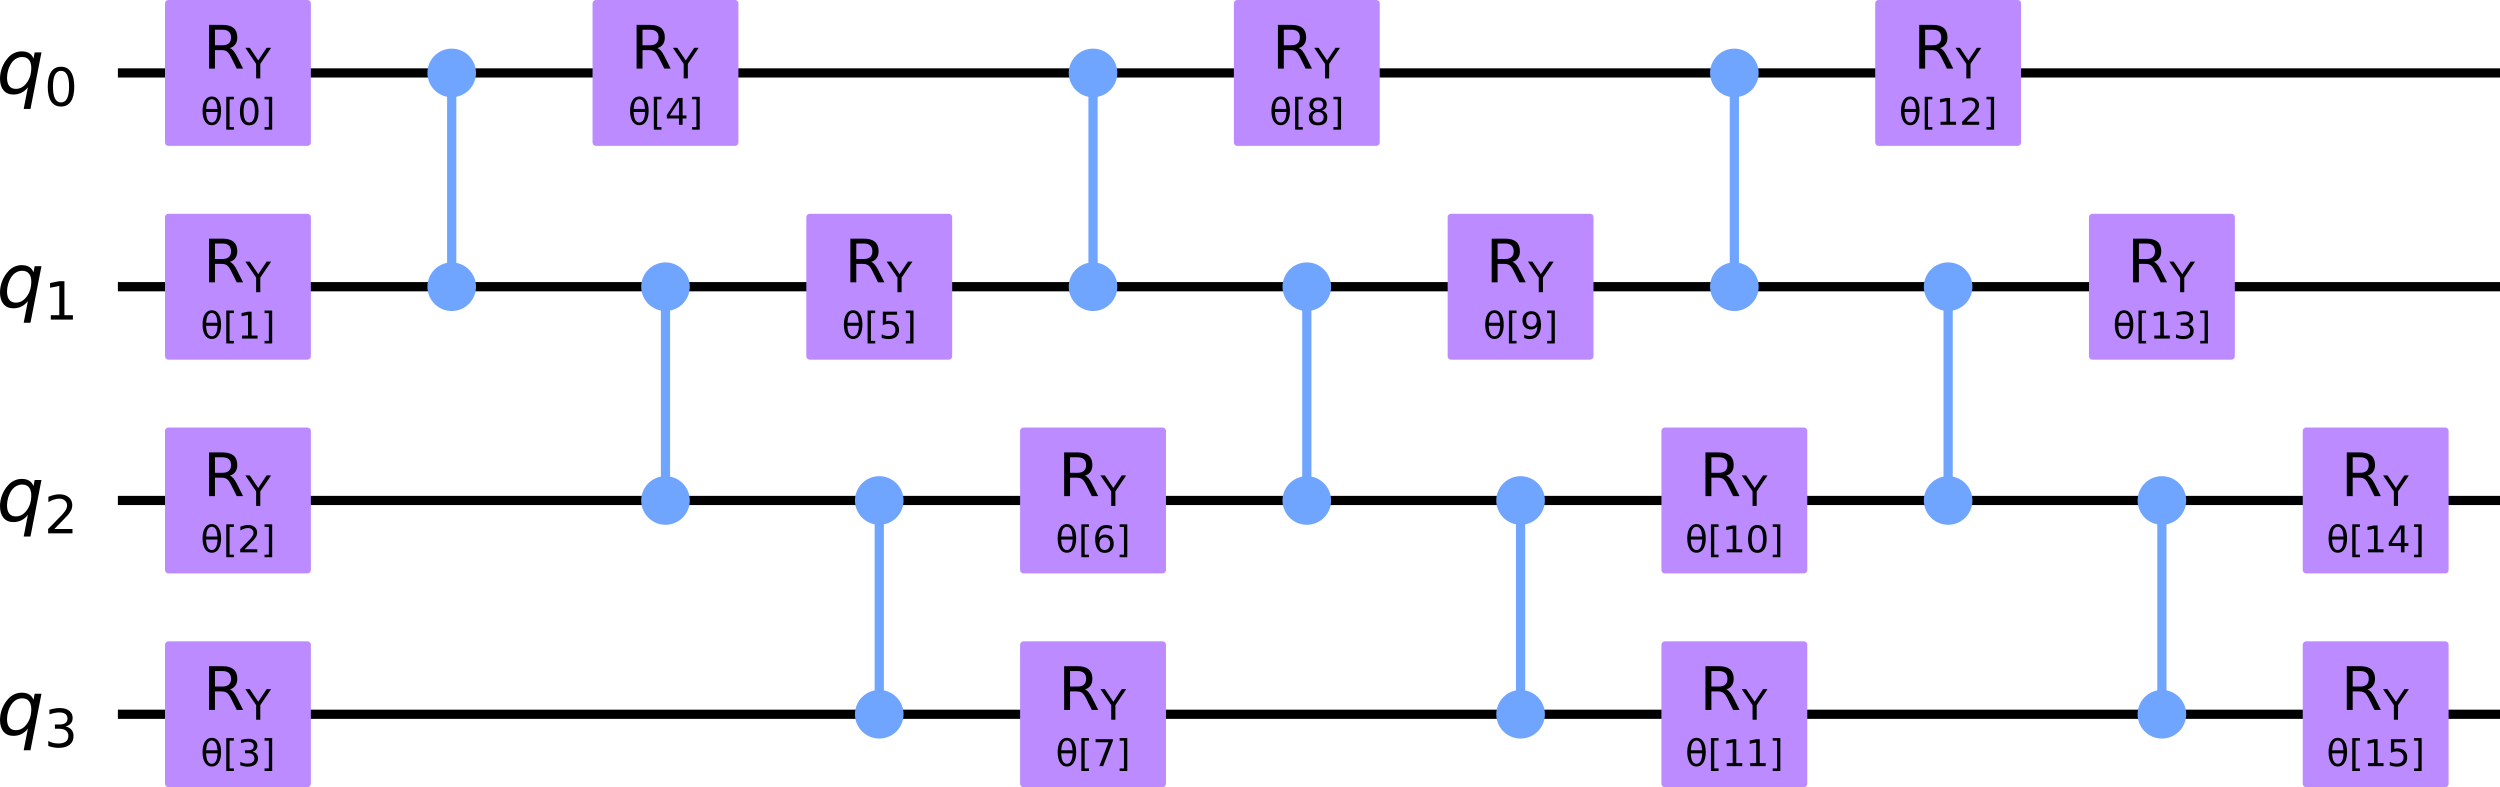 <?xml version="1.0" encoding="UTF-8" standalone="no"?>
<svg
   xmlns:dc="http://purl.org/dc/elements/1.1/"
   xmlns:cc="http://creativecommons.org/ns#"
   xmlns:rdf="http://www.w3.org/1999/02/22-rdf-syntax-ns#"
   xmlns:svg="http://www.w3.org/2000/svg"
   xmlns="http://www.w3.org/2000/svg"
   xmlns:xlink="http://www.w3.org/1999/xlink"
   xmlns:sodipodi="http://sodipodi.sourceforge.net/DTD/sodipodi-0.dtd"
   xmlns:inkscape="http://www.inkscape.org/namespaces/inkscape"
   height="170.692pt"
   version="1.1"
   viewBox="0 0 542.091 170.692"
   width="542.091pt"
   id="svg599"
   sodipodi:docname="circuit.svg"
   inkscape:version="1.0.1 (3bc2e813f5, 2020-09-07)">
  <sodipodi:namedview
     pagecolor="#ffffff"
     bordercolor="#666666"
     borderopacity="1"
     objecttolerance="10"
     gridtolerance="10"
     guidetolerance="10"
     inkscape:pageopacity="0"
     inkscape:pageshadow="2"
     inkscape:window-width="1920"
     inkscape:window-height="1042"
     id="namedview601"
     showgrid="false"
     inkscape:zoom="1.5774806"
     inkscape:cx="188.25884"
     inkscape:cy="107.61421"
     inkscape:window-x="0"
     inkscape:window-y="18"
     inkscape:window-maximized="0"
     inkscape:current-layer="figure_1"
     inkscape:document-rotation="0" />
  <defs
     id="defs6">
    <style
       type="text/css"
       id="style4">*{stroke-linecap:butt;stroke-linejoin:round;}</style>
  </defs>
  <g
     id="figure_1"
     transform="translate(-38.047,-28.468)">
    <g
       id="axes_1">
      <g
         id="line2d_1">
        <path
           clip-path="url(#pfb5680c462)"
           d="M 64.609,44.283 H 579.139"
           style="fill:none;stroke:#000000;stroke-width:2;stroke-linecap:square"
           id="path11" />
      </g>
      <g
         id="line2d_2">
        <path
           clip-path="url(#pfb5680c462)"
           d="M 64.609,90.637 H 579.139"
           style="fill:none;stroke:#000000;stroke-width:2;stroke-linecap:square"
           id="path14" />
      </g>
      <g
         id="line2d_3">
        <path
           clip-path="url(#pfb5680c462)"
           d="M 64.609,136.991 H 579.139"
           style="fill:none;stroke:#000000;stroke-width:2;stroke-linecap:square"
           id="path17" />
      </g>
      <g
         id="line2d_4">
        <path
           clip-path="url(#pfb5680c462)"
           d="M 64.609,183.345 H 579.139"
           style="fill:none;stroke:#000000;stroke-width:2;stroke-linecap:square"
           id="path20" />
      </g>
      <g
         id="line2d_5">
        <path
           clip-path="url(#pfb5680c462)"
           d="M 135.994,90.637 V 44.283"
           style="fill:none;stroke:#6fa4ff;stroke-width:2;stroke-linecap:square"
           id="path23" />
      </g>
      <g
         id="line2d_6">
        <path
           clip-path="url(#pfb5680c462)"
           d="M 182.348,136.991 V 90.637"
           style="fill:none;stroke:#6fa4ff;stroke-width:2;stroke-linecap:square"
           id="path26" />
      </g>
      <g
         id="line2d_7">
        <path
           clip-path="url(#pfb5680c462)"
           d="m 228.702,183.345 v -46.354"
           style="fill:none;stroke:#6fa4ff;stroke-width:2;stroke-linecap:square"
           id="path29" />
      </g>
      <g
         id="line2d_8">
        <path
           clip-path="url(#pfb5680c462)"
           d="M 275.056,90.637 V 44.283"
           style="fill:none;stroke:#6fa4ff;stroke-width:2;stroke-linecap:square"
           id="path32" />
      </g>
      <g
         id="line2d_9">
        <path
           clip-path="url(#pfb5680c462)"
           d="M 321.41,136.991 V 90.637"
           style="fill:none;stroke:#6fa4ff;stroke-width:2;stroke-linecap:square"
           id="path35" />
      </g>
      <g
         id="line2d_10">
        <path
           clip-path="url(#pfb5680c462)"
           d="m 367.764,183.345 v -46.354"
           style="fill:none;stroke:#6fa4ff;stroke-width:2;stroke-linecap:square"
           id="path38" />
      </g>
      <g
         id="line2d_11">
        <path
           clip-path="url(#pfb5680c462)"
           d="M 414.118,90.637 V 44.283"
           style="fill:none;stroke:#6fa4ff;stroke-width:2;stroke-linecap:square"
           id="path41" />
      </g>
      <g
         id="line2d_12">
        <path
           clip-path="url(#pfb5680c462)"
           d="M 460.472,136.991 V 90.637"
           style="fill:none;stroke:#6fa4ff;stroke-width:2;stroke-linecap:square"
           id="path44" />
      </g>
      <g
         id="line2d_13">
        <path
           clip-path="url(#pfb5680c462)"
           d="m 506.826,183.345 v -46.354"
           style="fill:none;stroke:#6fa4ff;stroke-width:2;stroke-linecap:square"
           id="path47" />
      </g>
      <g
         id="patch_2">
        <path
           clip-path="url(#pfb5680c462)"
           d="M 74.575,59.348 H 104.705 V 29.218 H 74.575 Z"
           style="fill:#bb8bff;stroke:#bb8bff;stroke-width:1.5;stroke-linejoin:miter"
           id="path50" />
      </g>
      <g
         id="patch_3">
        <path
           clip-path="url(#pfb5680c462)"
           d="M 74.575,105.702 H 104.705 V 75.572 H 74.575 Z"
           style="fill:#bb8bff;stroke:#bb8bff;stroke-width:1.5;stroke-linejoin:miter"
           id="path53" />
      </g>
      <g
         id="patch_4">
        <path
           clip-path="url(#pfb5680c462)"
           d="m 74.575,152.056 h 30.13 v -30.13 H 74.575 Z"
           style="fill:#bb8bff;stroke:#bb8bff;stroke-width:1.5;stroke-linejoin:miter"
           id="path56" />
      </g>
      <g
         id="patch_5">
        <path
           clip-path="url(#pfb5680c462)"
           d="m 74.575,198.41 h 30.13 v -30.13 H 74.575 Z"
           style="fill:#bb8bff;stroke:#bb8bff;stroke-width:1.5;stroke-linejoin:miter"
           id="path59" />
      </g>
      <g
         id="patch_6">
        <path
           clip-path="url(#pfb5680c462)"
           d="m 135.994,48.803 c 1.199,0 2.348,-0.476 3.196,-1.324 0.848,-0.848 1.324,-1.997 1.324,-3.196 0,-1.199 -0.476,-2.348 -1.324,-3.196 -0.848,-0.848 -1.997,-1.324 -3.196,-1.324 -1.199,0 -2.348,0.476 -3.196,1.324 -0.848,0.848 -1.324,1.997 -1.324,3.196 0,1.199 0.476,2.348 1.324,3.196 0.848,0.848 1.997,1.324 3.196,1.324 z"
           style="fill:#6fa4ff;stroke:#6fa4ff;stroke-width:1.5;stroke-linejoin:miter"
           id="path62" />
      </g>
      <g
         id="patch_7">
        <path
           clip-path="url(#pfb5680c462)"
           d="m 135.994,95.157 c 1.199,0 2.348,-0.476 3.196,-1.324 0.848,-0.848 1.324,-1.997 1.324,-3.196 0,-1.199 -0.476,-2.348 -1.324,-3.196 -0.848,-0.848 -1.997,-1.324 -3.196,-1.324 -1.199,0 -2.348,0.476 -3.196,1.324 -0.848,0.848 -1.324,1.997 -1.324,3.196 0,1.199 0.476,2.348 1.324,3.196 0.848,0.848 1.997,1.324 3.196,1.324 z"
           style="fill:#6fa4ff;stroke:#6fa4ff;stroke-width:1.5;stroke-linejoin:miter"
           id="path65" />
      </g>
      <g
         id="patch_8">
        <path
           clip-path="url(#pfb5680c462)"
           d="m 182.348,95.157 c 1.199,0 2.348,-0.476 3.196,-1.324 0.848,-0.848 1.324,-1.997 1.324,-3.196 0,-1.199 -0.476,-2.348 -1.324,-3.196 -0.848,-0.848 -1.997,-1.324 -3.196,-1.324 -1.199,0 -2.348,0.476 -3.196,1.324 -0.848,0.848 -1.324,1.997 -1.324,3.196 0,1.199 0.476,2.348 1.324,3.196 0.848,0.848 1.997,1.324 3.196,1.324 z"
           style="fill:#6fa4ff;stroke:#6fa4ff;stroke-width:1.5;stroke-linejoin:miter"
           id="path68" />
      </g>
      <g
         id="patch_9">
        <path
           clip-path="url(#pfb5680c462)"
           d="m 182.348,141.511 c 1.199,0 2.348,-0.476 3.196,-1.324 0.848,-0.848 1.324,-1.997 1.324,-3.196 0,-1.199 -0.476,-2.348 -1.324,-3.196 -0.848,-0.848 -1.997,-1.324 -3.196,-1.324 -1.199,0 -2.348,0.476 -3.196,1.324 -0.848,0.848 -1.324,1.997 -1.324,3.196 0,1.199 0.476,2.348 1.324,3.196 0.848,0.848 1.997,1.324 3.196,1.324 z"
           style="fill:#6fa4ff;stroke:#6fa4ff;stroke-width:1.5;stroke-linejoin:miter"
           id="path71" />
      </g>
      <g
         id="patch_10">
        <path
           clip-path="url(#pfb5680c462)"
           d="m 167.283,59.348 h 30.13 v -30.13 h -30.13 z"
           style="fill:#bb8bff;stroke:#bb8bff;stroke-width:1.5;stroke-linejoin:miter"
           id="path74" />
      </g>
      <g
         id="patch_11">
        <path
           clip-path="url(#pfb5680c462)"
           d="m 228.702,141.511 c 1.199,0 2.348,-0.476 3.196,-1.324 0.848,-0.848 1.324,-1.997 1.324,-3.196 0,-1.199 -0.476,-2.348 -1.324,-3.196 -0.848,-0.848 -1.997,-1.324 -3.196,-1.324 -1.199,0 -2.348,0.476 -3.196,1.324 -0.848,0.848 -1.324,1.997 -1.324,3.196 0,1.199 0.476,2.348 1.324,3.196 0.848,0.848 1.997,1.324 3.196,1.324 z"
           style="fill:#6fa4ff;stroke:#6fa4ff;stroke-width:1.5;stroke-linejoin:miter"
           id="path77" />
      </g>
      <g
         id="patch_12">
        <path
           clip-path="url(#pfb5680c462)"
           d="m 228.702,187.865 c 1.199,0 2.348,-0.476 3.196,-1.324 0.848,-0.848 1.324,-1.997 1.324,-3.196 0,-1.199 -0.476,-2.348 -1.324,-3.196 -0.848,-0.848 -1.997,-1.324 -3.196,-1.324 -1.199,0 -2.348,0.476 -3.196,1.324 -0.848,0.848 -1.324,1.997 -1.324,3.196 0,1.199 0.476,2.348 1.324,3.196 0.848,0.848 1.997,1.324 3.196,1.324 z"
           style="fill:#6fa4ff;stroke:#6fa4ff;stroke-width:1.5;stroke-linejoin:miter"
           id="path80" />
      </g>
      <g
         id="patch_13">
        <path
           clip-path="url(#pfb5680c462)"
           d="m 213.637,105.702 h 30.13 v -30.13 h -30.13 z"
           style="fill:#bb8bff;stroke:#bb8bff;stroke-width:1.5;stroke-linejoin:miter"
           id="path83" />
      </g>
      <g
         id="patch_14">
        <path
           clip-path="url(#pfb5680c462)"
           d="m 259.991,152.056 h 30.13 v -30.13 h -30.13 z"
           style="fill:#bb8bff;stroke:#bb8bff;stroke-width:1.5;stroke-linejoin:miter"
           id="path86" />
      </g>
      <g
         id="patch_15">
        <path
           clip-path="url(#pfb5680c462)"
           d="m 259.991,198.41 h 30.13 v -30.13 h -30.13 z"
           style="fill:#bb8bff;stroke:#bb8bff;stroke-width:1.5;stroke-linejoin:miter"
           id="path89" />
      </g>
      <g
         id="patch_16">
        <path
           clip-path="url(#pfb5680c462)"
           d="m 275.056,48.803 c 1.199,0 2.348,-0.476 3.196,-1.324 0.848,-0.848 1.324,-1.997 1.324,-3.196 0,-1.199 -0.476,-2.348 -1.324,-3.196 -0.848,-0.848 -1.997,-1.324 -3.196,-1.324 -1.199,0 -2.348,0.476 -3.196,1.324 -0.848,0.848 -1.324,1.997 -1.324,3.196 0,1.199 0.476,2.348 1.324,3.196 0.848,0.848 1.997,1.324 3.196,1.324 z"
           style="fill:#6fa4ff;stroke:#6fa4ff;stroke-width:1.5;stroke-linejoin:miter"
           id="path92" />
      </g>
      <g
         id="patch_17">
        <path
           clip-path="url(#pfb5680c462)"
           d="m 275.056,95.157 c 1.199,0 2.348,-0.476 3.196,-1.324 0.848,-0.848 1.324,-1.997 1.324,-3.196 0,-1.199 -0.476,-2.348 -1.324,-3.196 -0.848,-0.848 -1.997,-1.324 -3.196,-1.324 -1.199,0 -2.348,0.476 -3.196,1.324 -0.848,0.848 -1.324,1.997 -1.324,3.196 0,1.199 0.476,2.348 1.324,3.196 0.848,0.848 1.997,1.324 3.196,1.324 z"
           style="fill:#6fa4ff;stroke:#6fa4ff;stroke-width:1.5;stroke-linejoin:miter"
           id="path95" />
      </g>
      <g
         id="patch_18">
        <path
           clip-path="url(#pfb5680c462)"
           d="m 321.41,95.157 c 1.199,0 2.348,-0.476 3.196,-1.324 0.848,-0.848 1.324,-1.997 1.324,-3.196 0,-1.199 -0.476,-2.348 -1.324,-3.196 -0.848,-0.848 -1.997,-1.324 -3.196,-1.324 -1.199,0 -2.348,0.476 -3.196,1.324 -0.848,0.848 -1.324,1.997 -1.324,3.196 0,1.199 0.476,2.348 1.324,3.196 0.848,0.848 1.997,1.324 3.196,1.324 z"
           style="fill:#6fa4ff;stroke:#6fa4ff;stroke-width:1.5;stroke-linejoin:miter"
           id="path98" />
      </g>
      <g
         id="patch_19">
        <path
           clip-path="url(#pfb5680c462)"
           d="m 321.41,141.511 c 1.199,0 2.348,-0.476 3.196,-1.324 0.848,-0.848 1.324,-1.997 1.324,-3.196 0,-1.199 -0.476,-2.348 -1.324,-3.196 -0.848,-0.848 -1.997,-1.324 -3.196,-1.324 -1.199,0 -2.348,0.476 -3.196,1.324 -0.848,0.848 -1.324,1.997 -1.324,3.196 0,1.199 0.476,2.348 1.324,3.196 0.848,0.848 1.997,1.324 3.196,1.324 z"
           style="fill:#6fa4ff;stroke:#6fa4ff;stroke-width:1.5;stroke-linejoin:miter"
           id="path101" />
      </g>
      <g
         id="patch_20">
        <path
           clip-path="url(#pfb5680c462)"
           d="m 306.345,59.348 h 30.13 v -30.13 h -30.13 z"
           style="fill:#bb8bff;stroke:#bb8bff;stroke-width:1.5;stroke-linejoin:miter"
           id="path104" />
      </g>
      <g
         id="patch_21">
        <path
           clip-path="url(#pfb5680c462)"
           d="m 367.764,141.511 c 1.199,0 2.348,-0.476 3.196,-1.324 0.848,-0.848 1.324,-1.997 1.324,-3.196 0,-1.199 -0.476,-2.348 -1.324,-3.196 -0.848,-0.848 -1.997,-1.324 -3.196,-1.324 -1.199,0 -2.348,0.476 -3.196,1.324 -0.848,0.848 -1.324,1.997 -1.324,3.196 0,1.199 0.476,2.348 1.324,3.196 0.848,0.848 1.997,1.324 3.196,1.324 z"
           style="fill:#6fa4ff;stroke:#6fa4ff;stroke-width:1.5;stroke-linejoin:miter"
           id="path107" />
      </g>
      <g
         id="patch_22">
        <path
           clip-path="url(#pfb5680c462)"
           d="m 367.764,187.865 c 1.199,0 2.348,-0.476 3.196,-1.324 0.848,-0.848 1.324,-1.997 1.324,-3.196 0,-1.199 -0.476,-2.348 -1.324,-3.196 -0.848,-0.848 -1.997,-1.324 -3.196,-1.324 -1.199,0 -2.348,0.476 -3.196,1.324 -0.848,0.848 -1.324,1.997 -1.324,3.196 0,1.199 0.476,2.348 1.324,3.196 0.848,0.848 1.997,1.324 3.196,1.324 z"
           style="fill:#6fa4ff;stroke:#6fa4ff;stroke-width:1.5;stroke-linejoin:miter"
           id="path110" />
      </g>
      <g
         id="patch_23">
        <path
           clip-path="url(#pfb5680c462)"
           d="m 352.699,105.702 h 30.13 v -30.13 h -30.13 z"
           style="fill:#bb8bff;stroke:#bb8bff;stroke-width:1.5;stroke-linejoin:miter"
           id="path113" />
      </g>
      <g
         id="patch_24">
        <path
           clip-path="url(#pfb5680c462)"
           d="m 399.053,152.056 h 30.13 v -30.13 h -30.13 z"
           style="fill:#bb8bff;stroke:#bb8bff;stroke-width:1.5;stroke-linejoin:miter"
           id="path116" />
      </g>
      <g
         id="patch_25">
        <path
           clip-path="url(#pfb5680c462)"
           d="m 399.053,198.41 h 30.13 v -30.13 h -30.13 z"
           style="fill:#bb8bff;stroke:#bb8bff;stroke-width:1.5;stroke-linejoin:miter"
           id="path119" />
      </g>
      <g
         id="patch_26">
        <path
           clip-path="url(#pfb5680c462)"
           d="m 414.118,48.803 c 1.199,0 2.348,-0.476 3.196,-1.324 0.848,-0.848 1.324,-1.997 1.324,-3.196 0,-1.199 -0.476,-2.348 -1.324,-3.196 -0.848,-0.848 -1.997,-1.324 -3.196,-1.324 -1.199,0 -2.348,0.476 -3.196,1.324 -0.848,0.848 -1.324,1.997 -1.324,3.196 0,1.199 0.476,2.348 1.324,3.196 0.848,0.848 1.997,1.324 3.196,1.324 z"
           style="fill:#6fa4ff;stroke:#6fa4ff;stroke-width:1.5;stroke-linejoin:miter"
           id="path122" />
      </g>
      <g
         id="patch_27">
        <path
           clip-path="url(#pfb5680c462)"
           d="m 414.118,95.157 c 1.199,0 2.348,-0.476 3.196,-1.324 0.848,-0.848 1.324,-1.997 1.324,-3.196 0,-1.199 -0.476,-2.348 -1.324,-3.196 -0.848,-0.848 -1.997,-1.324 -3.196,-1.324 -1.199,0 -2.348,0.476 -3.196,1.324 -0.848,0.848 -1.324,1.997 -1.324,3.196 0,1.199 0.476,2.348 1.324,3.196 0.848,0.848 1.997,1.324 3.196,1.324 z"
           style="fill:#6fa4ff;stroke:#6fa4ff;stroke-width:1.5;stroke-linejoin:miter"
           id="path125" />
      </g>
      <g
         id="patch_28">
        <path
           clip-path="url(#pfb5680c462)"
           d="m 460.472,95.157 c 1.199,0 2.348,-0.476 3.196,-1.324 0.848,-0.848 1.324,-1.997 1.324,-3.196 0,-1.199 -0.476,-2.348 -1.324,-3.196 -0.848,-0.848 -1.997,-1.324 -3.196,-1.324 -1.199,0 -2.348,0.476 -3.196,1.324 -0.848,0.848 -1.324,1.997 -1.324,3.196 0,1.199 0.476,2.348 1.324,3.196 0.848,0.848 1.997,1.324 3.196,1.324 z"
           style="fill:#6fa4ff;stroke:#6fa4ff;stroke-width:1.5;stroke-linejoin:miter"
           id="path128" />
      </g>
      <g
         id="patch_29">
        <path
           clip-path="url(#pfb5680c462)"
           d="m 460.472,141.511 c 1.199,0 2.348,-0.476 3.196,-1.324 0.848,-0.848 1.324,-1.997 1.324,-3.196 0,-1.199 -0.476,-2.348 -1.324,-3.196 -0.848,-0.848 -1.997,-1.324 -3.196,-1.324 -1.199,0 -2.348,0.476 -3.196,1.324 -0.848,0.848 -1.324,1.997 -1.324,3.196 0,1.199 0.476,2.348 1.324,3.196 0.848,0.848 1.997,1.324 3.196,1.324 z"
           style="fill:#6fa4ff;stroke:#6fa4ff;stroke-width:1.5;stroke-linejoin:miter"
           id="path131" />
      </g>
      <g
         id="patch_30">
        <path
           clip-path="url(#pfb5680c462)"
           d="m 445.407,59.348 h 30.13 v -30.13 h -30.13 z"
           style="fill:#bb8bff;stroke:#bb8bff;stroke-width:1.5;stroke-linejoin:miter"
           id="path134" />
      </g>
      <g
         id="patch_31">
        <path
           clip-path="url(#pfb5680c462)"
           d="m 506.826,141.511 c 1.199,0 2.348,-0.476 3.196,-1.324 0.848,-0.848 1.324,-1.997 1.324,-3.196 0,-1.199 -0.476,-2.348 -1.324,-3.196 -0.848,-0.848 -1.997,-1.324 -3.196,-1.324 -1.199,0 -2.348,0.476 -3.196,1.324 -0.848,0.848 -1.324,1.997 -1.324,3.196 0,1.199 0.476,2.348 1.324,3.196 0.848,0.848 1.997,1.324 3.196,1.324 z"
           style="fill:#6fa4ff;stroke:#6fa4ff;stroke-width:1.5;stroke-linejoin:miter"
           id="path137" />
      </g>
      <g
         id="patch_32">
        <path
           clip-path="url(#pfb5680c462)"
           d="m 506.826,187.865 c 1.199,0 2.348,-0.476 3.196,-1.324 0.848,-0.848 1.324,-1.997 1.324,-3.196 0,-1.199 -0.476,-2.348 -1.324,-3.196 -0.848,-0.848 -1.997,-1.324 -3.196,-1.324 -1.199,0 -2.348,0.476 -3.196,1.324 -0.848,0.848 -1.324,1.997 -1.324,3.196 0,1.199 0.476,2.348 1.324,3.196 0.848,0.848 1.997,1.324 3.196,1.324 z"
           style="fill:#6fa4ff;stroke:#6fa4ff;stroke-width:1.5;stroke-linejoin:miter"
           id="path140" />
      </g>
      <g
         id="patch_33">
        <path
           clip-path="url(#pfb5680c462)"
           d="m 491.761,105.702 h 30.13 v -30.13 h -30.13 z"
           style="fill:#bb8bff;stroke:#bb8bff;stroke-width:1.5;stroke-linejoin:miter"
           id="path143" />
      </g>
      <g
         id="patch_34">
        <path
           clip-path="url(#pfb5680c462)"
           d="m 538.115,152.056 h 30.13 v -30.13 h -30.13 z"
           style="fill:#bb8bff;stroke:#bb8bff;stroke-width:1.5;stroke-linejoin:miter"
           id="path146" />
      </g>
      <g
         id="patch_35">
        <path
           clip-path="url(#pfb5680c462)"
           d="m 538.115,198.41 h 30.13 v -30.13 h -30.13 z"
           style="fill:#bb8bff;stroke:#bb8bff;stroke-width:1.5;stroke-linejoin:miter"
           id="path149" />
      </g>
      <g
         id="text_1">
        <g
           clip-path="url(#pfb5680c462)"
           id="g162">
          <!-- $\mathrm{R}_\mathrm{Y}$ -->
          <g
             transform="matrix(0.13,0,0,-0.13,82.1,43.351)"
             id="g160">
            <defs
               id="defs154">
              <path
                 d="m 44.391,34.188 q 3.172,-1.078 6.172,-4.594 3,-3.516 6.031,-9.672 L 66.609,0 H 56 l -9.312,18.703 q -3.625,7.328 -7.016,9.719 -3.391,2.391 -9.25,2.391 h -10.75 V 0 H 9.812 v 72.906 h 22.266 q 12.5,0 18.656,-5.234 6.156,-5.219 6.156,-15.766 0,-6.891 -3.203,-11.438 -3.203,-4.531 -9.297,-6.281 z m -24.719,30.609 v -25.875 h 12.406 q 7.125,0 10.766,3.297 3.641,3.297 3.641,9.688 0,6.391 -3.641,9.641 -3.641,3.25 -10.766,3.25 z"
                 id="DejaVuSans-82" />
              <path
                 d="M -0.203,72.906 H 10.406 L 30.609,42.922 50.688,72.906 H 61.281 L 35.5,34.719 V 0 h -9.906 v 34.719 z"
                 id="DejaVuSans-89" />
            </defs>
            <use
               transform="translate(0,0.094)"
               xlink:href="#DejaVuSans-82"
               id="use156"
               x="0"
               y="0"
               width="100%"
               height="100%" />
            <use
               transform="matrix(0.7,0,0,0.7,70.439,-16.312)"
               xlink:href="#DejaVuSans-89"
               id="use158"
               x="0"
               y="0"
               width="100%"
               height="100%" />
          </g>
        </g>
      </g>
      <g
         id="text_2">
        <g
           clip-path="url(#pfb5680c462)"
           id="g181">
          <!-- θ[0] -->
          <g
             transform="matrix(0.08,0,0,-0.08,81.527,55.53)"
             id="g179">
            <defs
               id="defs169">
              <path
                 d="M 46.141,34.672 H 15.047 Q 15.766,20.062 19.141,13.875 23.344,6.25 30.609,6.25 37.938,6.25 42,13.922 q 3.562,6.734 4.141,20.75 z M 46,42.969 q -1.375,13.875 -4,18.75 -4.203,7.719 -11.391,7.719 -7.469,0 -11.422,-7.625 -3.125,-6.141 -4.047,-18.844 z M 30.609,76.766 q 11.719,0 18.422,-10.359 6.688,-10.297 6.688,-28.562 0,-18.219 -6.688,-28.562 Q 42.328,-1.125 30.609,-1.125 q -11.766,0 -18.406,10.406 -6.688,10.344 -6.688,28.562 0,18.266 6.688,28.562 6.641,10.359 18.406,10.359 z"
                 id="DejaVuSans-952" />
              <path
                 d="M 8.594,75.984 H 29.297 V 69 H 17.578 V -6.203 h 11.719 V -13.188 H 8.594 Z"
                 id="DejaVuSans-91" />
              <path
                 d="m 31.781,66.406 q -7.609,0 -11.453,-7.5 Q 16.5,51.422 16.5,36.375 q 0,-14.984 3.828,-22.484 3.844,-7.5 11.453,-7.5 7.672,0 11.5,7.5 3.844,7.5 3.844,22.484 0,15.047 -3.844,22.531 -3.828,7.5 -11.5,7.5 z m 0,7.812 q 12.266,0 18.734,-9.703 6.469,-9.688 6.469,-28.141 0,-18.406 -6.469,-28.109 -6.469,-9.688 -18.734,-9.688 -12.25,0 -18.719,9.688 Q 6.594,17.969 6.594,36.375 q 0,18.453 6.469,28.141 6.469,9.703 18.719,9.703 z"
                 id="DejaVuSans-48" />
              <path
                 d="M 30.422,75.984 V -13.188 H 9.719 v 6.984 H 21.391 V 69 H 9.719 v 6.984 z"
                 id="DejaVuSans-93" />
            </defs>
            <use
               xlink:href="#DejaVuSans-952"
               id="use171"
               x="0"
               y="0"
               width="100%"
               height="100%" />
            <use
               x="61.182"
               xlink:href="#DejaVuSans-91"
               id="use173"
               y="0"
               width="100%"
               height="100%" />
            <use
               x="100.195"
               xlink:href="#DejaVuSans-48"
               id="use175"
               y="0"
               width="100%"
               height="100%" />
            <use
               x="163.818"
               xlink:href="#DejaVuSans-93"
               id="use177"
               y="0"
               width="100%"
               height="100%" />
          </g>
        </g>
      </g>
      <g
         id="text_3">
        <g
           clip-path="url(#pfb5680c462)"
           id="g190">
          <!-- $\mathrm{R}_\mathrm{Y}$ -->
          <g
             transform="matrix(0.13,0,0,-0.13,82.1,89.705)"
             id="g188">
            <use
               transform="translate(0,0.094)"
               xlink:href="#DejaVuSans-82"
               id="use184"
               x="0"
               y="0"
               width="100%"
               height="100%" />
            <use
               transform="matrix(0.7,0,0,0.7,70.439,-16.312)"
               xlink:href="#DejaVuSans-89"
               id="use186"
               x="0"
               y="0"
               width="100%"
               height="100%" />
          </g>
        </g>
      </g>
      <g
         id="text_4">
        <g
           clip-path="url(#pfb5680c462)"
           id="g206">
          <!-- θ[1] -->
          <g
             transform="matrix(0.08,0,0,-0.08,81.527,101.884)"
             id="g204">
            <defs
               id="defs194">
              <path
                 d="m 12.406,8.297 h 16.109 v 55.625 L 10.984,60.406 v 8.984 l 17.438,3.516 H 38.281 V 8.297 H 54.391 V 0 H 12.406 Z"
                 id="DejaVuSans-49" />
            </defs>
            <use
               xlink:href="#DejaVuSans-952"
               id="use196"
               x="0"
               y="0"
               width="100%"
               height="100%" />
            <use
               x="61.182"
               xlink:href="#DejaVuSans-91"
               id="use198"
               y="0"
               width="100%"
               height="100%" />
            <use
               x="100.195"
               xlink:href="#DejaVuSans-49"
               id="use200"
               y="0"
               width="100%"
               height="100%" />
            <use
               x="163.818"
               xlink:href="#DejaVuSans-93"
               id="use202"
               y="0"
               width="100%"
               height="100%" />
          </g>
        </g>
      </g>
      <g
         id="text_5">
        <g
           clip-path="url(#pfb5680c462)"
           id="g215">
          <!-- $\mathrm{R}_\mathrm{Y}$ -->
          <g
             transform="matrix(0.13,0,0,-0.13,82.1,136.059)"
             id="g213">
            <use
               transform="translate(0,0.094)"
               xlink:href="#DejaVuSans-82"
               id="use209"
               x="0"
               y="0"
               width="100%"
               height="100%" />
            <use
               transform="matrix(0.7,0,0,0.7,70.439,-16.312)"
               xlink:href="#DejaVuSans-89"
               id="use211"
               x="0"
               y="0"
               width="100%"
               height="100%" />
          </g>
        </g>
      </g>
      <g
         id="text_6">
        <g
           clip-path="url(#pfb5680c462)"
           id="g231">
          <!-- θ[2] -->
          <g
             transform="matrix(0.08,0,0,-0.08,81.527,148.238)"
             id="g229">
            <defs
               id="defs219">
              <path
                 d="M 19.188,8.297 H 53.609 V 0 H 7.328 v 8.297 q 5.609,5.812 15.297,15.594 9.703,9.797 12.188,12.641 4.734,5.312 6.609,9 1.891,3.688 1.891,7.25 0,5.812 -4.078,9.469 -4.078,3.672 -10.625,3.672 -4.641,0 -9.797,-1.609 -5.141,-1.609 -11,-4.891 v 9.969 Q 13.766,71.781 18.938,73 q 5.188,1.219 9.484,1.219 11.328,0 18.062,-5.672 6.734,-5.656 6.734,-15.125 0,-4.5 -1.688,-8.531 Q 49.859,40.875 45.406,35.406 44.188,33.984 37.641,27.219 31.109,20.453 19.188,8.297 Z"
                 id="DejaVuSans-50" />
            </defs>
            <use
               xlink:href="#DejaVuSans-952"
               id="use221"
               x="0"
               y="0"
               width="100%"
               height="100%" />
            <use
               x="61.182"
               xlink:href="#DejaVuSans-91"
               id="use223"
               y="0"
               width="100%"
               height="100%" />
            <use
               x="100.195"
               xlink:href="#DejaVuSans-50"
               id="use225"
               y="0"
               width="100%"
               height="100%" />
            <use
               x="163.818"
               xlink:href="#DejaVuSans-93"
               id="use227"
               y="0"
               width="100%"
               height="100%" />
          </g>
        </g>
      </g>
      <g
         id="text_7">
        <g
           clip-path="url(#pfb5680c462)"
           id="g240">
          <!-- $\mathrm{R}_\mathrm{Y}$ -->
          <g
             transform="matrix(0.13,0,0,-0.13,82.1,182.413)"
             id="g238">
            <use
               transform="translate(0,0.094)"
               xlink:href="#DejaVuSans-82"
               id="use234"
               x="0"
               y="0"
               width="100%"
               height="100%" />
            <use
               transform="matrix(0.7,0,0,0.7,70.439,-16.312)"
               xlink:href="#DejaVuSans-89"
               id="use236"
               x="0"
               y="0"
               width="100%"
               height="100%" />
          </g>
        </g>
      </g>
      <g
         id="text_8">
        <g
           clip-path="url(#pfb5680c462)"
           id="g256">
          <!-- θ[3] -->
          <g
             transform="matrix(0.08,0,0,-0.08,81.527,194.592)"
             id="g254">
            <defs
               id="defs244">
              <path
                 d="M 40.578,39.312 Q 47.656,37.797 51.625,33 q 3.984,-4.781 3.984,-11.812 0,-10.781 -7.422,-16.703 -7.422,-5.906 -21.094,-5.906 -4.578,0 -9.438,0.906 -4.859,0.906 -10.031,2.719 v 9.516 q 4.094,-2.391 8.969,-3.609 4.891,-1.219 10.219,-1.219 9.266,0 14.125,3.656 4.859,3.656 4.859,10.641 0,6.453 -4.516,10.078 -4.516,3.641 -12.562,3.641 h -8.5 v 8.109 h 8.891 q 7.266,0 11.125,2.906 3.859,2.906 3.859,8.375 0,5.609 -3.984,8.609 -3.969,3.016 -11.391,3.016 -4.062,0 -8.703,-0.891 Q 15.375,64.156 9.812,62.312 v 8.781 q 5.625,1.562 10.531,2.344 4.906,0.781 9.25,0.781 11.234,0 17.766,-5.109 6.547,-5.094 6.547,-13.781 0,-6.062 -3.469,-10.234 -3.469,-4.172 -9.859,-5.781 z"
                 id="DejaVuSans-51" />
            </defs>
            <use
               xlink:href="#DejaVuSans-952"
               id="use246"
               x="0"
               y="0"
               width="100%"
               height="100%" />
            <use
               x="61.182"
               xlink:href="#DejaVuSans-91"
               id="use248"
               y="0"
               width="100%"
               height="100%" />
            <use
               x="100.195"
               xlink:href="#DejaVuSans-51"
               id="use250"
               y="0"
               width="100%"
               height="100%" />
            <use
               x="163.818"
               xlink:href="#DejaVuSans-93"
               id="use252"
               y="0"
               width="100%"
               height="100%" />
          </g>
        </g>
      </g>
      <g
         id="text_9">
        <g
           clip-path="url(#pfb5680c462)"
           id="g265">
          <!-- $\mathrm{R}_\mathrm{Y}$ -->
          <g
             transform="matrix(0.13,0,0,-0.13,174.808,43.351)"
             id="g263">
            <use
               transform="translate(0,0.094)"
               xlink:href="#DejaVuSans-82"
               id="use259"
               x="0"
               y="0"
               width="100%"
               height="100%" />
            <use
               transform="matrix(0.7,0,0,0.7,70.439,-16.312)"
               xlink:href="#DejaVuSans-89"
               id="use261"
               x="0"
               y="0"
               width="100%"
               height="100%" />
          </g>
        </g>
      </g>
      <g
         id="text_10">
        <g
           clip-path="url(#pfb5680c462)"
           id="g281">
          <!-- θ[4] -->
          <g
             transform="matrix(0.08,0,0,-0.08,174.235,55.53)"
             id="g279">
            <defs
               id="defs269">
              <path
                 d="M 37.797,64.312 12.891,25.391 h 24.906 z m -2.594,8.594 h 12.406 V 25.391 h 10.406 V 17.188 H 47.609 V 0 h -9.812 V 17.188 H 4.891 v 9.516 z"
                 id="DejaVuSans-52" />
            </defs>
            <use
               xlink:href="#DejaVuSans-952"
               id="use271"
               x="0"
               y="0"
               width="100%"
               height="100%" />
            <use
               x="61.182"
               xlink:href="#DejaVuSans-91"
               id="use273"
               y="0"
               width="100%"
               height="100%" />
            <use
               x="100.195"
               xlink:href="#DejaVuSans-52"
               id="use275"
               y="0"
               width="100%"
               height="100%" />
            <use
               x="163.818"
               xlink:href="#DejaVuSans-93"
               id="use277"
               y="0"
               width="100%"
               height="100%" />
          </g>
        </g>
      </g>
      <g
         id="text_11">
        <g
           clip-path="url(#pfb5680c462)"
           id="g290">
          <!-- $\mathrm{R}_\mathrm{Y}$ -->
          <g
             transform="matrix(0.13,0,0,-0.13,221.162,89.705)"
             id="g288">
            <use
               transform="translate(0,0.094)"
               xlink:href="#DejaVuSans-82"
               id="use284"
               x="0"
               y="0"
               width="100%"
               height="100%" />
            <use
               transform="matrix(0.7,0,0,0.7,70.439,-16.312)"
               xlink:href="#DejaVuSans-89"
               id="use286"
               x="0"
               y="0"
               width="100%"
               height="100%" />
          </g>
        </g>
      </g>
      <g
         id="text_12">
        <g
           clip-path="url(#pfb5680c462)"
           id="g306">
          <!-- θ[5] -->
          <g
             transform="matrix(0.08,0,0,-0.08,220.589,101.884)"
             id="g304">
            <defs
               id="defs294">
              <path
                 d="m 10.797,72.906 h 38.719 v -8.312 h -29.688 V 46.734 q 2.141,0.734 4.281,1.094 2.156,0.359 4.312,0.359 Q 40.625,48.188 47.75,41.5 54.891,34.812 54.891,23.391 54.891,11.625 47.562,5.094 40.234,-1.422 26.906,-1.422 q -4.594,0 -9.359,0.781 -4.75,0.781 -9.828,2.344 V 11.625 q 4.391,-2.391 9.078,-3.562 4.688,-1.172 9.906,-1.172 8.453,0 13.375,4.438 4.938,4.438 4.938,12.062 0,7.609 -4.938,12.047 -4.922,4.453 -13.375,4.453 -3.953,0 -7.891,-0.875 -3.922,-0.875 -8.016,-2.734 z"
                 id="DejaVuSans-53" />
            </defs>
            <use
               xlink:href="#DejaVuSans-952"
               id="use296"
               x="0"
               y="0"
               width="100%"
               height="100%" />
            <use
               x="61.182"
               xlink:href="#DejaVuSans-91"
               id="use298"
               y="0"
               width="100%"
               height="100%" />
            <use
               x="100.195"
               xlink:href="#DejaVuSans-53"
               id="use300"
               y="0"
               width="100%"
               height="100%" />
            <use
               x="163.818"
               xlink:href="#DejaVuSans-93"
               id="use302"
               y="0"
               width="100%"
               height="100%" />
          </g>
        </g>
      </g>
      <g
         id="text_13">
        <g
           clip-path="url(#pfb5680c462)"
           id="g315">
          <!-- $\mathrm{R}_\mathrm{Y}$ -->
          <g
             transform="matrix(0.13,0,0,-0.13,267.516,136.059)"
             id="g313">
            <use
               transform="translate(0,0.094)"
               xlink:href="#DejaVuSans-82"
               id="use309"
               x="0"
               y="0"
               width="100%"
               height="100%" />
            <use
               transform="matrix(0.7,0,0,0.7,70.439,-16.312)"
               xlink:href="#DejaVuSans-89"
               id="use311"
               x="0"
               y="0"
               width="100%"
               height="100%" />
          </g>
        </g>
      </g>
      <g
         id="text_14">
        <g
           clip-path="url(#pfb5680c462)"
           id="g331">
          <!-- θ[6] -->
          <g
             transform="matrix(0.08,0,0,-0.08,266.943,148.238)"
             id="g329">
            <defs
               id="defs319">
              <path
                 d="m 33.016,40.375 q -6.641,0 -10.531,-4.547 -3.875,-4.531 -3.875,-12.438 0,-7.859 3.875,-12.438 3.891,-4.562 10.531,-4.562 6.641,0 10.516,4.562 3.875,4.578 3.875,12.438 0,7.906 -3.875,12.438 Q 39.656,40.375 33.016,40.375 Z M 52.594,71.297 V 62.312 q -3.719,1.75 -7.5,2.672 -3.781,0.938 -7.5,0.938 -9.766,0 -14.922,-6.594 -5.141,-6.594 -5.875,-19.922 2.875,4.25 7.219,6.516 4.359,2.266 9.578,2.266 10.984,0 17.359,-6.672 6.375,-6.656 6.375,-18.125 0,-11.234 -6.641,-18.031 -6.641,-6.781 -17.672,-6.781 -12.656,0 -19.344,9.688 -6.688,9.703 -6.688,28.109 0,17.281 8.203,27.562 8.203,10.281 22.016,10.281 3.719,0 7.5,-0.734 3.781,-0.734 7.891,-2.188 z"
                 id="DejaVuSans-54" />
            </defs>
            <use
               xlink:href="#DejaVuSans-952"
               id="use321"
               x="0"
               y="0"
               width="100%"
               height="100%" />
            <use
               x="61.182"
               xlink:href="#DejaVuSans-91"
               id="use323"
               y="0"
               width="100%"
               height="100%" />
            <use
               x="100.195"
               xlink:href="#DejaVuSans-54"
               id="use325"
               y="0"
               width="100%"
               height="100%" />
            <use
               x="163.818"
               xlink:href="#DejaVuSans-93"
               id="use327"
               y="0"
               width="100%"
               height="100%" />
          </g>
        </g>
      </g>
      <g
         id="text_15">
        <g
           clip-path="url(#pfb5680c462)"
           id="g340">
          <!-- $\mathrm{R}_\mathrm{Y}$ -->
          <g
             transform="matrix(0.13,0,0,-0.13,267.516,182.413)"
             id="g338">
            <use
               transform="translate(0,0.094)"
               xlink:href="#DejaVuSans-82"
               id="use334"
               x="0"
               y="0"
               width="100%"
               height="100%" />
            <use
               transform="matrix(0.7,0,0,0.7,70.439,-16.312)"
               xlink:href="#DejaVuSans-89"
               id="use336"
               x="0"
               y="0"
               width="100%"
               height="100%" />
          </g>
        </g>
      </g>
      <g
         id="text_16">
        <g
           clip-path="url(#pfb5680c462)"
           id="g356">
          <!-- θ[7] -->
          <g
             transform="matrix(0.08,0,0,-0.08,266.943,194.592)"
             id="g354">
            <defs
               id="defs344">
              <path
                 d="m 8.203,72.906 h 46.875 V 68.703 L 28.609,0 H 18.312 L 43.219,64.594 H 8.203 Z"
                 id="DejaVuSans-55" />
            </defs>
            <use
               xlink:href="#DejaVuSans-952"
               id="use346"
               x="0"
               y="0"
               width="100%"
               height="100%" />
            <use
               x="61.182"
               xlink:href="#DejaVuSans-91"
               id="use348"
               y="0"
               width="100%"
               height="100%" />
            <use
               x="100.195"
               xlink:href="#DejaVuSans-55"
               id="use350"
               y="0"
               width="100%"
               height="100%" />
            <use
               x="163.818"
               xlink:href="#DejaVuSans-93"
               id="use352"
               y="0"
               width="100%"
               height="100%" />
          </g>
        </g>
      </g>
      <g
         id="text_17">
        <g
           clip-path="url(#pfb5680c462)"
           id="g365">
          <!-- $\mathrm{R}_\mathrm{Y}$ -->
          <g
             transform="matrix(0.13,0,0,-0.13,313.87,43.351)"
             id="g363">
            <use
               transform="translate(0,0.094)"
               xlink:href="#DejaVuSans-82"
               id="use359"
               x="0"
               y="0"
               width="100%"
               height="100%" />
            <use
               transform="matrix(0.7,0,0,0.7,70.439,-16.312)"
               xlink:href="#DejaVuSans-89"
               id="use361"
               x="0"
               y="0"
               width="100%"
               height="100%" />
          </g>
        </g>
      </g>
      <g
         id="text_18">
        <g
           clip-path="url(#pfb5680c462)"
           id="g381">
          <!-- θ[8] -->
          <g
             transform="matrix(0.08,0,0,-0.08,313.297,55.53)"
             id="g379">
            <defs
               id="defs369">
              <path
                 d="m 31.781,34.625 q -7.031,0 -11.062,-3.766 -4.016,-3.766 -4.016,-10.344 0,-6.594 4.016,-10.359 4.031,-3.766 11.062,-3.766 7.031,0 11.078,3.781 4.062,3.797 4.062,10.344 0,6.578 -4.031,10.344 Q 38.875,34.625 31.781,34.625 Z m -9.859,4.188 Q 15.578,40.375 12.031,44.719 8.5,49.078 8.5,55.328 q 0,8.734 6.219,13.812 6.234,5.078 17.062,5.078 10.891,0 17.094,-5.078 6.203,-5.078 6.203,-13.812 0,-6.25 -3.547,-10.609 Q 48,40.375 41.703,38.812 q 7.125,-1.656 11.094,-6.5 3.984,-4.828 3.984,-11.797 0,-10.609 -6.469,-16.281 -6.469,-5.656 -18.531,-5.656 -12.047,0 -18.531,5.656 -6.469,5.672 -6.469,16.281 0,6.969 4,11.797 4.016,4.844 11.141,6.5 z M 18.312,54.391 q 0,-5.656 3.531,-8.828 3.547,-3.172 9.938,-3.172 6.359,0 9.938,3.172 3.594,3.172 3.594,8.828 0,5.672 -3.594,8.844 -3.578,3.172 -9.938,3.172 -6.391,0 -9.938,-3.172 Q 18.312,60.062 18.312,54.391 Z"
                 id="DejaVuSans-56" />
            </defs>
            <use
               xlink:href="#DejaVuSans-952"
               id="use371"
               x="0"
               y="0"
               width="100%"
               height="100%" />
            <use
               x="61.182"
               xlink:href="#DejaVuSans-91"
               id="use373"
               y="0"
               width="100%"
               height="100%" />
            <use
               x="100.195"
               xlink:href="#DejaVuSans-56"
               id="use375"
               y="0"
               width="100%"
               height="100%" />
            <use
               x="163.818"
               xlink:href="#DejaVuSans-93"
               id="use377"
               y="0"
               width="100%"
               height="100%" />
          </g>
        </g>
      </g>
      <g
         id="text_19">
        <g
           clip-path="url(#pfb5680c462)"
           id="g390">
          <!-- $\mathrm{R}_\mathrm{Y}$ -->
          <g
             transform="matrix(0.13,0,0,-0.13,360.224,89.705)"
             id="g388">
            <use
               transform="translate(0,0.094)"
               xlink:href="#DejaVuSans-82"
               id="use384"
               x="0"
               y="0"
               width="100%"
               height="100%" />
            <use
               transform="matrix(0.7,0,0,0.7,70.439,-16.312)"
               xlink:href="#DejaVuSans-89"
               id="use386"
               x="0"
               y="0"
               width="100%"
               height="100%" />
          </g>
        </g>
      </g>
      <g
         id="text_20">
        <g
           clip-path="url(#pfb5680c462)"
           id="g406">
          <!-- θ[9] -->
          <g
             transform="matrix(0.08,0,0,-0.08,359.651,101.884)"
             id="g404">
            <defs
               id="defs394">
              <path
                 d="M 10.984,1.516 V 10.5 Q 14.703,8.734 18.5,7.812 q 3.812,-0.922 7.484,-0.922 9.766,0 14.906,6.562 5.156,6.562 5.891,19.953 -2.828,-4.203 -7.188,-6.453 -4.344,-2.25 -9.609,-2.25 -10.938,0 -17.312,6.609 -6.375,6.625 -6.375,18.109 0,11.219 6.641,18 6.641,6.797 17.672,6.797 12.656,0 19.312,-9.703 6.672,-9.688 6.672,-28.141 0,-17.234 -8.188,-27.516 -8.172,-10.281 -21.984,-10.281 -3.719,0 -7.531,0.734 -3.797,0.734 -7.906,2.203 z m 19.625,30.906 q 6.641,0 10.516,4.531 3.891,4.547 3.891,12.469 0,7.859 -3.891,12.422 -3.875,4.562 -10.516,4.562 -6.641,0 -10.516,-4.562 -3.875,-4.562 -3.875,-12.422 0,-7.922 3.875,-12.469 3.875,-4.531 10.516,-4.531 z"
                 id="DejaVuSans-57" />
            </defs>
            <use
               xlink:href="#DejaVuSans-952"
               id="use396"
               x="0"
               y="0"
               width="100%"
               height="100%" />
            <use
               x="61.182"
               xlink:href="#DejaVuSans-91"
               id="use398"
               y="0"
               width="100%"
               height="100%" />
            <use
               x="100.195"
               xlink:href="#DejaVuSans-57"
               id="use400"
               y="0"
               width="100%"
               height="100%" />
            <use
               x="163.818"
               xlink:href="#DejaVuSans-93"
               id="use402"
               y="0"
               width="100%"
               height="100%" />
          </g>
        </g>
      </g>
      <g
         id="text_21">
        <g
           clip-path="url(#pfb5680c462)"
           id="g415">
          <!-- $\mathrm{R}_\mathrm{Y}$ -->
          <g
             transform="matrix(0.13,0,0,-0.13,406.578,136.059)"
             id="g413">
            <use
               transform="translate(0,0.094)"
               xlink:href="#DejaVuSans-82"
               id="use409"
               x="0"
               y="0"
               width="100%"
               height="100%" />
            <use
               transform="matrix(0.7,0,0,0.7,70.439,-16.312)"
               xlink:href="#DejaVuSans-89"
               id="use411"
               x="0"
               y="0"
               width="100%"
               height="100%" />
          </g>
        </g>
      </g>
      <g
         id="text_22">
        <g
           clip-path="url(#pfb5680c462)"
           id="g430">
          <!-- θ[10] -->
          <g
             transform="matrix(0.08,0,0,-0.08,403.46,148.238)"
             id="g428">
            <use
               xlink:href="#DejaVuSans-952"
               id="use418"
               x="0"
               y="0"
               width="100%"
               height="100%" />
            <use
               x="61.182"
               xlink:href="#DejaVuSans-91"
               id="use420"
               y="0"
               width="100%"
               height="100%" />
            <use
               x="100.195"
               xlink:href="#DejaVuSans-49"
               id="use422"
               y="0"
               width="100%"
               height="100%" />
            <use
               x="163.818"
               xlink:href="#DejaVuSans-48"
               id="use424"
               y="0"
               width="100%"
               height="100%" />
            <use
               x="227.441"
               xlink:href="#DejaVuSans-93"
               id="use426"
               y="0"
               width="100%"
               height="100%" />
          </g>
        </g>
      </g>
      <g
         id="text_23">
        <g
           clip-path="url(#pfb5680c462)"
           id="g439">
          <!-- $\mathrm{R}_\mathrm{Y}$ -->
          <g
             transform="matrix(0.13,0,0,-0.13,406.578,182.413)"
             id="g437">
            <use
               transform="translate(0,0.094)"
               xlink:href="#DejaVuSans-82"
               id="use433"
               x="0"
               y="0"
               width="100%"
               height="100%" />
            <use
               transform="matrix(0.7,0,0,0.7,70.439,-16.312)"
               xlink:href="#DejaVuSans-89"
               id="use435"
               x="0"
               y="0"
               width="100%"
               height="100%" />
          </g>
        </g>
      </g>
      <g
         id="text_24">
        <g
           clip-path="url(#pfb5680c462)"
           id="g454">
          <!-- θ[11] -->
          <g
             transform="matrix(0.08,0,0,-0.08,403.46,194.592)"
             id="g452">
            <use
               xlink:href="#DejaVuSans-952"
               id="use442"
               x="0"
               y="0"
               width="100%"
               height="100%" />
            <use
               x="61.182"
               xlink:href="#DejaVuSans-91"
               id="use444"
               y="0"
               width="100%"
               height="100%" />
            <use
               x="100.195"
               xlink:href="#DejaVuSans-49"
               id="use446"
               y="0"
               width="100%"
               height="100%" />
            <use
               x="163.818"
               xlink:href="#DejaVuSans-49"
               id="use448"
               y="0"
               width="100%"
               height="100%" />
            <use
               x="227.441"
               xlink:href="#DejaVuSans-93"
               id="use450"
               y="0"
               width="100%"
               height="100%" />
          </g>
        </g>
      </g>
      <g
         id="text_25">
        <g
           clip-path="url(#pfb5680c462)"
           id="g463">
          <!-- $\mathrm{R}_\mathrm{Y}$ -->
          <g
             transform="matrix(0.13,0,0,-0.13,452.932,43.351)"
             id="g461">
            <use
               transform="translate(0,0.094)"
               xlink:href="#DejaVuSans-82"
               id="use457"
               x="0"
               y="0"
               width="100%"
               height="100%" />
            <use
               transform="matrix(0.7,0,0,0.7,70.439,-16.312)"
               xlink:href="#DejaVuSans-89"
               id="use459"
               x="0"
               y="0"
               width="100%"
               height="100%" />
          </g>
        </g>
      </g>
      <g
         id="text_26">
        <g
           clip-path="url(#pfb5680c462)"
           id="g478">
          <!-- θ[12] -->
          <g
             transform="matrix(0.08,0,0,-0.08,449.814,55.53)"
             id="g476">
            <use
               xlink:href="#DejaVuSans-952"
               id="use466"
               x="0"
               y="0"
               width="100%"
               height="100%" />
            <use
               x="61.182"
               xlink:href="#DejaVuSans-91"
               id="use468"
               y="0"
               width="100%"
               height="100%" />
            <use
               x="100.195"
               xlink:href="#DejaVuSans-49"
               id="use470"
               y="0"
               width="100%"
               height="100%" />
            <use
               x="163.818"
               xlink:href="#DejaVuSans-50"
               id="use472"
               y="0"
               width="100%"
               height="100%" />
            <use
               x="227.441"
               xlink:href="#DejaVuSans-93"
               id="use474"
               y="0"
               width="100%"
               height="100%" />
          </g>
        </g>
      </g>
      <g
         id="text_27">
        <g
           clip-path="url(#pfb5680c462)"
           id="g487">
          <!-- $\mathrm{R}_\mathrm{Y}$ -->
          <g
             transform="matrix(0.13,0,0,-0.13,499.286,89.705)"
             id="g485">
            <use
               transform="translate(0,0.094)"
               xlink:href="#DejaVuSans-82"
               id="use481"
               x="0"
               y="0"
               width="100%"
               height="100%" />
            <use
               transform="matrix(0.7,0,0,0.7,70.439,-16.312)"
               xlink:href="#DejaVuSans-89"
               id="use483"
               x="0"
               y="0"
               width="100%"
               height="100%" />
          </g>
        </g>
      </g>
      <g
         id="text_28">
        <g
           clip-path="url(#pfb5680c462)"
           id="g502">
          <!-- θ[13] -->
          <g
             transform="matrix(0.08,0,0,-0.08,496.168,101.884)"
             id="g500">
            <use
               xlink:href="#DejaVuSans-952"
               id="use490"
               x="0"
               y="0"
               width="100%"
               height="100%" />
            <use
               x="61.182"
               xlink:href="#DejaVuSans-91"
               id="use492"
               y="0"
               width="100%"
               height="100%" />
            <use
               x="100.195"
               xlink:href="#DejaVuSans-49"
               id="use494"
               y="0"
               width="100%"
               height="100%" />
            <use
               x="163.818"
               xlink:href="#DejaVuSans-51"
               id="use496"
               y="0"
               width="100%"
               height="100%" />
            <use
               x="227.441"
               xlink:href="#DejaVuSans-93"
               id="use498"
               y="0"
               width="100%"
               height="100%" />
          </g>
        </g>
      </g>
      <g
         id="text_29">
        <g
           clip-path="url(#pfb5680c462)"
           id="g511">
          <!-- $\mathrm{R}_\mathrm{Y}$ -->
          <g
             transform="matrix(0.13,0,0,-0.13,545.64,136.059)"
             id="g509">
            <use
               transform="translate(0,0.094)"
               xlink:href="#DejaVuSans-82"
               id="use505"
               x="0"
               y="0"
               width="100%"
               height="100%" />
            <use
               transform="matrix(0.7,0,0,0.7,70.439,-16.312)"
               xlink:href="#DejaVuSans-89"
               id="use507"
               x="0"
               y="0"
               width="100%"
               height="100%" />
          </g>
        </g>
      </g>
      <g
         id="text_30">
        <g
           clip-path="url(#pfb5680c462)"
           id="g526">
          <!-- θ[14] -->
          <g
             transform="matrix(0.08,0,0,-0.08,542.522,148.238)"
             id="g524">
            <use
               xlink:href="#DejaVuSans-952"
               id="use514"
               x="0"
               y="0"
               width="100%"
               height="100%" />
            <use
               x="61.182"
               xlink:href="#DejaVuSans-91"
               id="use516"
               y="0"
               width="100%"
               height="100%" />
            <use
               x="100.195"
               xlink:href="#DejaVuSans-49"
               id="use518"
               y="0"
               width="100%"
               height="100%" />
            <use
               x="163.818"
               xlink:href="#DejaVuSans-52"
               id="use520"
               y="0"
               width="100%"
               height="100%" />
            <use
               x="227.441"
               xlink:href="#DejaVuSans-93"
               id="use522"
               y="0"
               width="100%"
               height="100%" />
          </g>
        </g>
      </g>
      <g
         id="text_31">
        <g
           clip-path="url(#pfb5680c462)"
           id="g535">
          <!-- $\mathrm{R}_\mathrm{Y}$ -->
          <g
             transform="matrix(0.13,0,0,-0.13,545.64,182.413)"
             id="g533">
            <use
               transform="translate(0,0.094)"
               xlink:href="#DejaVuSans-82"
               id="use529"
               x="0"
               y="0"
               width="100%"
               height="100%" />
            <use
               transform="matrix(0.7,0,0,0.7,70.439,-16.312)"
               xlink:href="#DejaVuSans-89"
               id="use531"
               x="0"
               y="0"
               width="100%"
               height="100%" />
          </g>
        </g>
      </g>
      <g
         id="text_32">
        <g
           clip-path="url(#pfb5680c462)"
           id="g550">
          <!-- θ[15] -->
          <g
             transform="matrix(0.08,0,0,-0.08,542.522,194.592)"
             id="g548">
            <use
               xlink:href="#DejaVuSans-952"
               id="use538"
               x="0"
               y="0"
               width="100%"
               height="100%" />
            <use
               x="61.182"
               xlink:href="#DejaVuSans-91"
               id="use540"
               y="0"
               width="100%"
               height="100%" />
            <use
               x="100.195"
               xlink:href="#DejaVuSans-49"
               id="use542"
               y="0"
               width="100%"
               height="100%" />
            <use
               x="163.818"
               xlink:href="#DejaVuSans-53"
               id="use544"
               y="0"
               width="100%"
               height="100%" />
            <use
               x="227.441"
               xlink:href="#DejaVuSans-93"
               id="use546"
               y="0"
               width="100%"
               height="100%" />
          </g>
        </g>
      </g>
      <g
         id="text_33">
        <g
           clip-path="url(#pfb5680c462)"
           id="g562">
          <!-- ${q}_{0}$ -->
          <g
             transform="matrix(0.163,0,0,-0.163,37.301,48.734)"
             id="g560">
            <defs
               id="defs554">
              <path
                 d="m 41.703,8.203 q -3.609,-4.734 -8.531,-7.188 -4.906,-2.438 -10.859,-2.438 -8.297,0 -13.016,5.594 -4.703,5.594 -4.703,15.406 0,7.906 2.906,15.281 2.906,7.375 8.328,13.234 3.516,3.812 8.078,5.859 Q 28.469,56 33.5,56 q 6.047,0 9.953,-2.391 3.906,-2.391 5.672,-7.219 l 1.562,8.203 h 9.031 L 45.125,-20.609 H 36.078 Z M 13.922,20.906 q 0,-7.234 3.016,-11.016 3.031,-3.781 8.75,-3.781 8.5,0 14.5,8.125 6,8.125 6,19.75 0,7.031 -3.109,10.766 -3.094,3.734 -8.891,3.734 -4.25,0 -7.875,-1.984 -3.609,-1.969 -6.297,-5.781 -2.828,-4 -4.469,-9.375 -1.625,-5.359 -1.625,-10.438 z"
                 id="DejaVuSans-Oblique-113" />
            </defs>
            <use
               xlink:href="#DejaVuSans-Oblique-113"
               id="use556"
               x="0"
               y="0"
               width="100%"
               height="100%" />
            <use
               transform="matrix(0.7,0,0,0.7,63.477,-16.406)"
               xlink:href="#DejaVuSans-48"
               id="use558"
               x="0"
               y="0"
               width="100%"
               height="100%" />
          </g>
        </g>
      </g>
      <g
         id="text_34">
        <g
           clip-path="url(#pfb5680c462)"
           id="g571">
          <!-- ${q}_{1}$ -->
          <g
             transform="matrix(0.163,0,0,-0.163,37.301,95.088)"
             id="g569">
            <use
               xlink:href="#DejaVuSans-Oblique-113"
               id="use565"
               x="0"
               y="0"
               width="100%"
               height="100%" />
            <use
               transform="matrix(0.7,0,0,0.7,63.477,-16.406)"
               xlink:href="#DejaVuSans-49"
               id="use567"
               x="0"
               y="0"
               width="100%"
               height="100%" />
          </g>
        </g>
      </g>
      <g
         id="text_35">
        <g
           clip-path="url(#pfb5680c462)"
           id="g580">
          <!-- ${q}_{2}$ -->
          <g
             transform="matrix(0.163,0,0,-0.163,37.301,141.442)"
             id="g578">
            <use
               xlink:href="#DejaVuSans-Oblique-113"
               id="use574"
               x="0"
               y="0"
               width="100%"
               height="100%" />
            <use
               transform="matrix(0.7,0,0,0.7,63.477,-16.406)"
               xlink:href="#DejaVuSans-50"
               id="use576"
               x="0"
               y="0"
               width="100%"
               height="100%" />
          </g>
        </g>
      </g>
      <g
         id="text_36">
        <g
           clip-path="url(#pfb5680c462)"
           id="g589">
          <!-- ${q}_{3}$ -->
          <g
             transform="matrix(0.163,0,0,-0.163,37.301,187.796)"
             id="g587">
            <use
               xlink:href="#DejaVuSans-Oblique-113"
               id="use583"
               x="0"
               y="0"
               width="100%"
               height="100%" />
            <use
               transform="matrix(0.7,0,0,0.7,63.477,-16.406)"
               xlink:href="#DejaVuSans-51"
               id="use585"
               x="0"
               y="0"
               width="100%"
               height="100%" />
          </g>
        </g>
      </g>
    </g>
  </g>
  <defs
     id="defs597">
    <clipPath
       id="pfb5680c462">
      <rect
         height="203.958"
         width="576.574"
         x="7.2"
         y="7.2"
         id="rect594" />
    </clipPath>
  </defs>
</svg>
